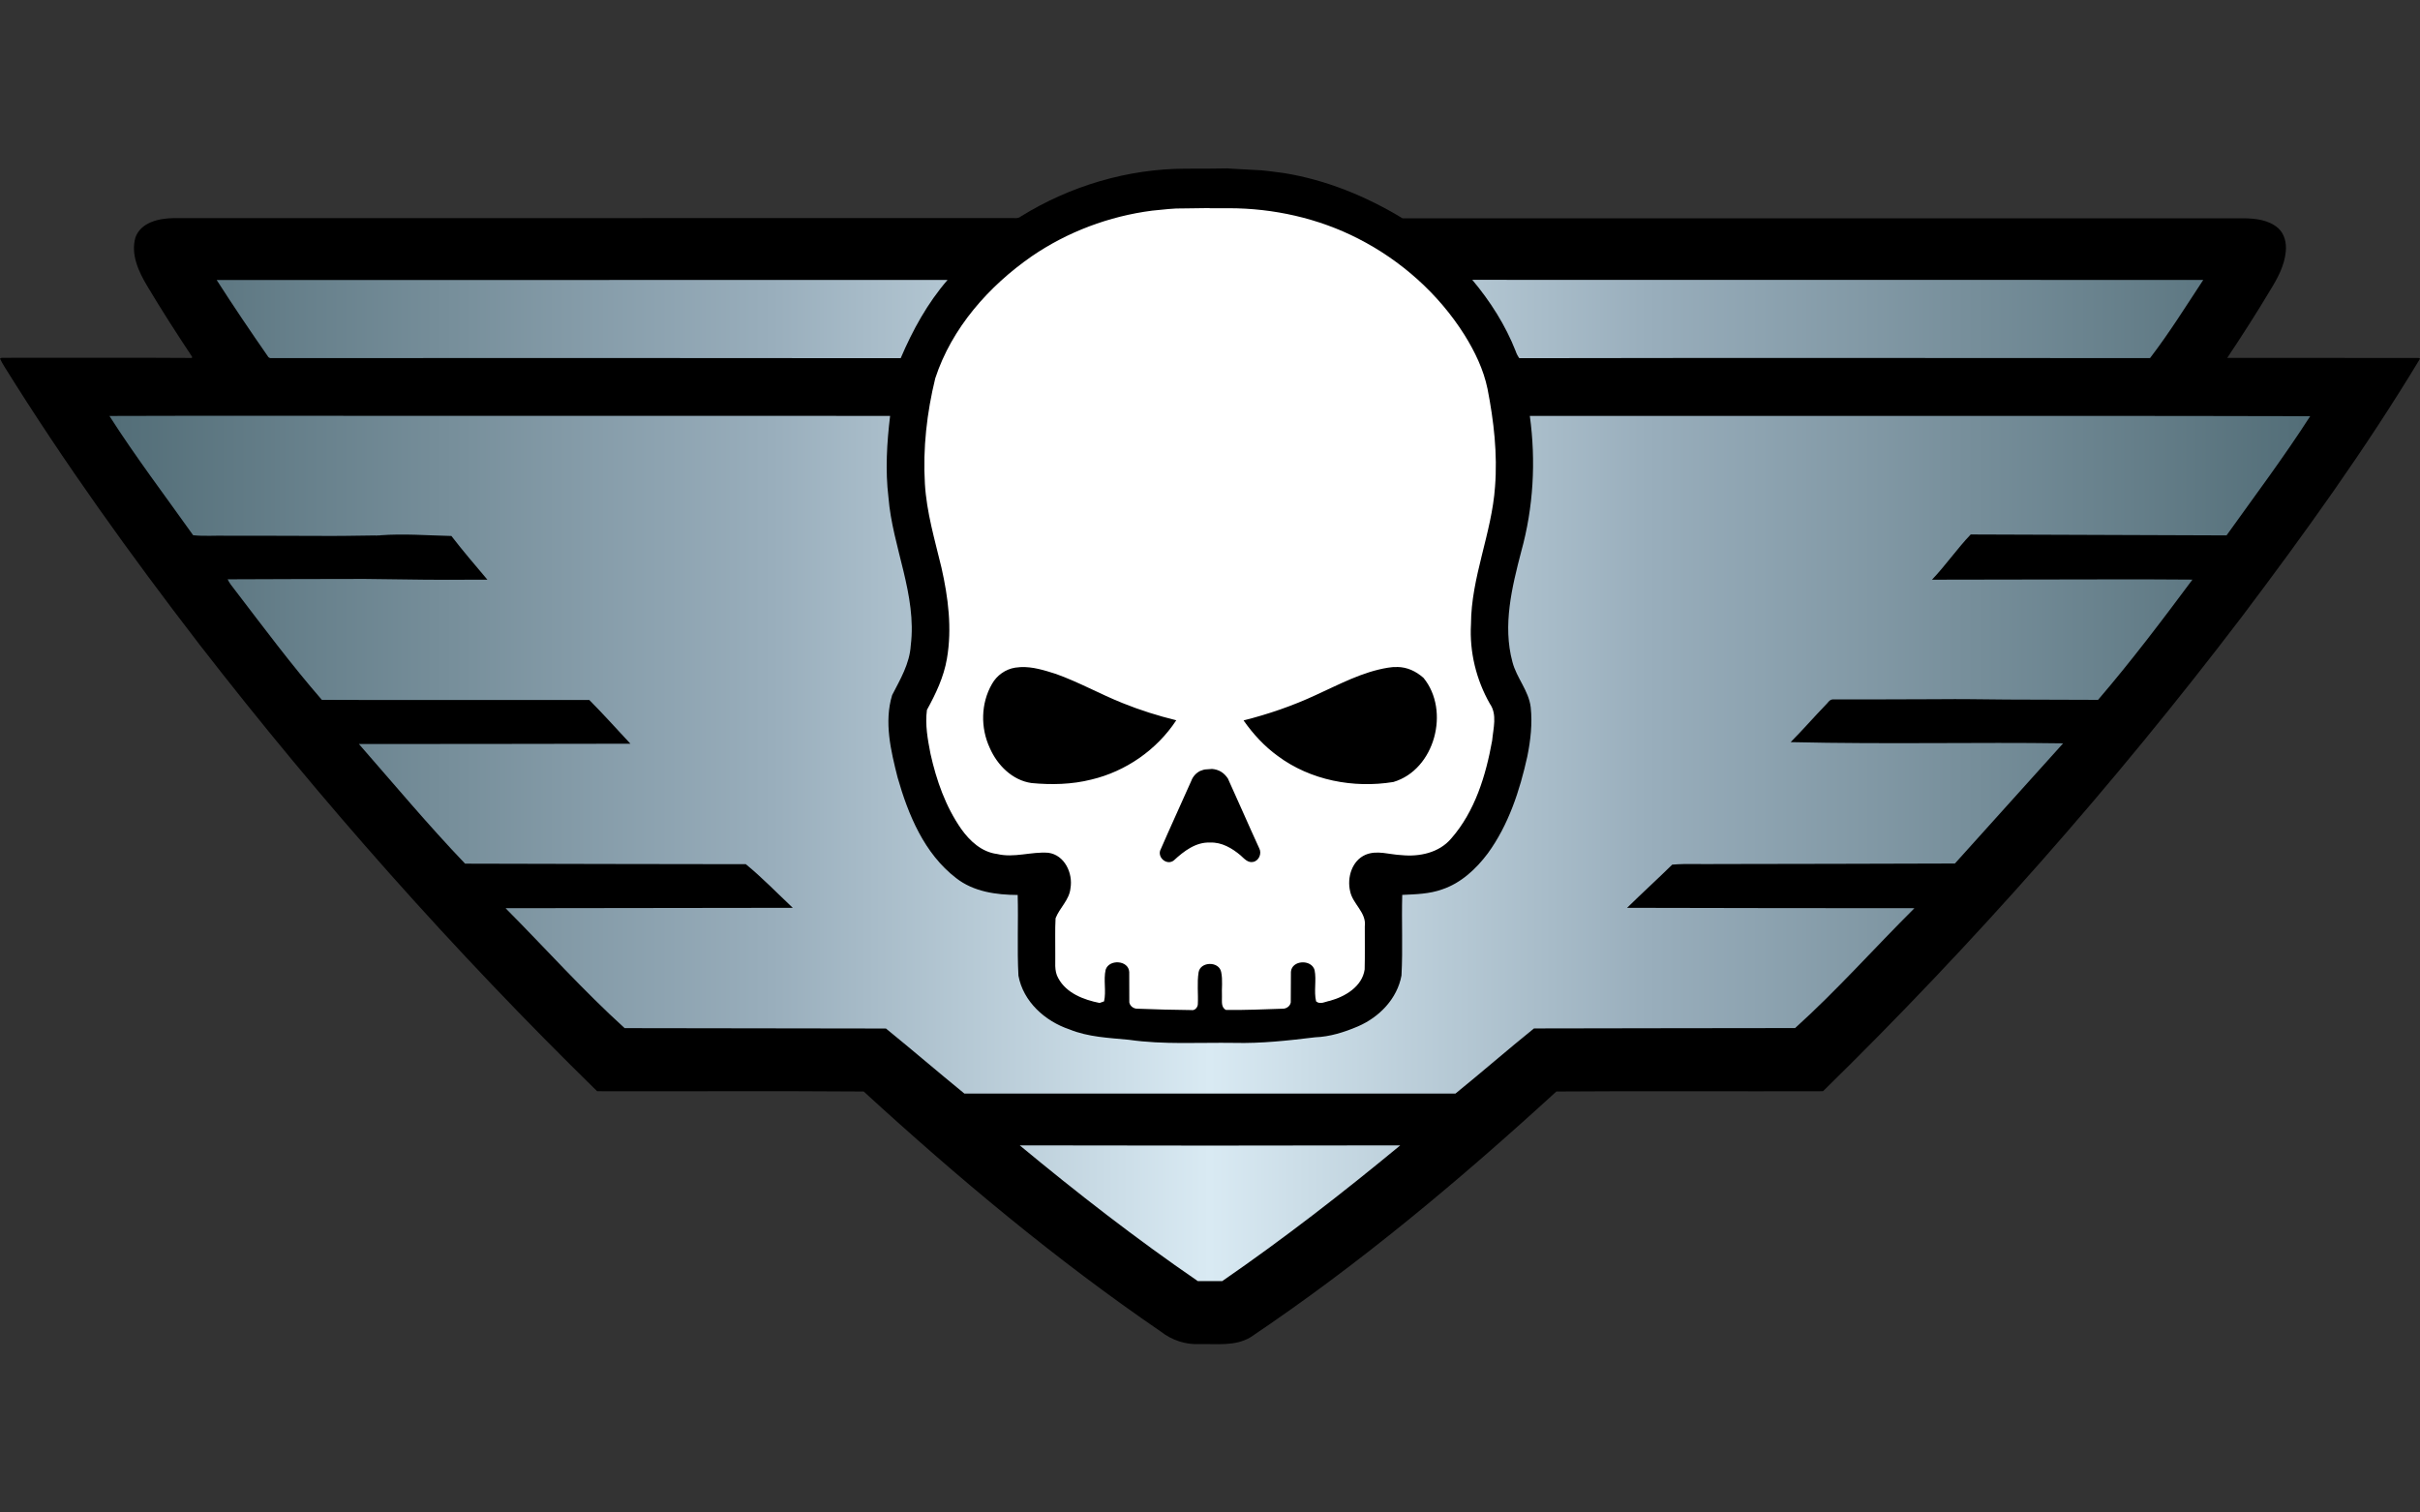 <?xml version="1.0" encoding="UTF-8" standalone="no"?>
<!DOCTYPE svg PUBLIC "-//W3C//DTD SVG 1.1//EN" "http://www.w3.org/Graphics/SVG/1.1/DTD/svg11.dtd">
<svg width="320" height="200" viewBox="0 0 320 200" version="1.1" xmlns="http://www.w3.org/2000/svg" xmlns:xlink="http://www.w3.org/1999/xlink" xml:space="preserve" xmlns:serif="http://www.serif.com/" style="fill-rule:evenodd;clip-rule:evenodd;stroke-linejoin:round;stroke-miterlimit:2;">
    <rect x="0" y="0" width="320" height="200" fill="#333333" stroke="none"/>
    <g transform="matrix(10,0,0,10,2.84217e-14,-59.976)">
        <path d="M16.248,8.226C16.816,8.26 16.574,8.234 16.978,8.286C17.535,8.376 18.065,8.593 18.545,8.884C22.253,8.883 25.96,8.884 29.668,8.884C29.826,8.886 30,8.905 30.124,9.014C30.21,9.091 30.237,9.213 30.225,9.325C30.208,9.508 30.119,9.673 30.025,9.826C29.842,10.133 29.649,10.433 29.451,10.73C30.295,10.731 31.138,10.73 31.982,10.731L32.001,10.74C31.286,11.926 30.475,13.051 29.642,14.156C27.951,16.376 26.1,18.475 24.106,20.427C22.931,20.431 21.755,20.422 20.58,20.431C19.304,21.599 17.975,22.714 16.538,23.679C16.332,23.804 16.085,23.765 15.857,23.771C15.675,23.779 15.495,23.719 15.352,23.607C13.96,22.655 12.664,21.57 11.421,20.431C10.247,20.422 9.071,20.43 7.896,20.427C6.01,18.582 4.253,16.604 2.636,14.518C1.724,13.333 0.848,12.116 0.058,10.845C0.037,10.811 0.017,10.776 -0,10.74L0.02,10.729C0.859,10.73 1.699,10.725 2.538,10.731L2.54,10.715C2.336,10.408 2.136,10.097 1.947,9.78C1.834,9.591 1.727,9.364 1.79,9.14C1.861,8.936 2.105,8.884 2.295,8.882C5.983,8.881 9.671,8.882 13.36,8.881C13.406,8.877 13.459,8.895 13.498,8.86C14.149,8.457 14.91,8.229 15.677,8.228L16.003,8.227L16.248,8.224L16.248,8.226Z" style="fill-rule:nonzero;"/>
    </g>
    <g transform="matrix(10,0,0,10,2.84217e-14,-59.976)">
        <path d="M2.865,9.7C6.087,9.699 9.308,9.701 12.53,9.699C12.265,10.005 12.068,10.363 11.91,10.734C9.131,10.73 6.351,10.732 3.571,10.733L3.55,10.721C3.316,10.385 3.086,10.045 2.865,9.7ZM19.469,9.699C19.706,9.982 19.907,10.297 20.042,10.641C20.053,10.675 20.069,10.705 20.09,10.734C22.87,10.729 25.65,10.731 28.43,10.733C28.683,10.403 28.905,10.047 29.134,9.699C25.912,9.698 22.691,9.7 19.469,9.698L19.469,9.699ZM27.281,15.827C26.145,15.81 24.986,15.841 23.678,15.811C23.836,15.652 23.983,15.483 24.139,15.321C24.169,15.295 24.188,15.25 24.233,15.246C24.426,15.246 24.619,15.247 24.812,15.246C26.306,15.243 25.512,15.238 26.542,15.248L27.743,15.252C28.182,14.74 28.589,14.202 28.991,13.662C27.973,13.656 28.577,13.659 25.547,13.663C25.728,13.473 25.878,13.254 26.059,13.065C26.495,13.068 27.616,13.069 29.395,13.077L29.442,13.077C29.815,12.555 30.201,12.041 30.548,11.501C29.564,11.497 28.58,11.499 27.595,11.497L24.92,11.497C23.356,11.497 21.793,11.496 20.229,11.497C20.311,12.094 20.277,12.707 20.116,13.288C19.993,13.761 19.868,14.265 19.999,14.75C20.053,14.962 20.215,15.13 20.241,15.351C20.264,15.568 20.239,15.787 20.196,16C20.096,16.452 19.948,16.906 19.672,17.284C19.518,17.489 19.319,17.674 19.073,17.757C18.903,17.819 18.72,17.823 18.542,17.831C18.532,18.186 18.551,18.542 18.532,18.897C18.476,19.204 18.238,19.448 17.958,19.569C17.778,19.646 17.586,19.707 17.39,19.714C17.035,19.757 16.678,19.797 16.32,19.788C15.856,19.781 15.389,19.813 14.928,19.747C14.663,19.721 14.391,19.712 14.14,19.609C13.819,19.501 13.53,19.243 13.467,18.899C13.448,18.544 13.467,18.188 13.457,17.832C13.173,17.831 12.872,17.789 12.642,17.608C12.222,17.285 12.01,16.773 11.869,16.278C11.78,15.926 11.688,15.546 11.797,15.189C11.904,14.982 12.028,14.773 12.043,14.534C12.126,13.861 11.801,13.234 11.748,12.573C11.705,12.215 11.727,11.854 11.77,11.497L4.132,11.496L3.08,11.496C2.844,11.496 2.608,11.497 2.372,11.496L2.34,11.496C2.042,11.496 1.744,11.497 1.447,11.498C1.793,12.039 2.182,12.552 2.554,13.075C2.705,13.091 2.858,13.077 3.01,13.082L3.514,13.082C4.731,13.083 4.159,13.089 4.967,13.078L4.967,13.08L4.995,13.078L5.025,13.078L5.025,13.076C5.339,13.052 5.654,13.078 5.969,13.085C6.121,13.282 6.284,13.473 6.445,13.663C5.372,13.665 5.909,13.665 4.821,13.653C4.217,13.655 3.613,13.654 3.01,13.658C3.034,13.71 3.072,13.754 3.107,13.8C3.482,14.29 3.851,14.786 4.256,15.252C4.455,15.252 4.654,15.256 7.793,15.254C7.979,15.442 8.156,15.639 8.336,15.832C7.14,15.833 5.943,15.837 4.746,15.836C5.209,16.366 5.665,16.911 6.15,17.418C7.387,17.422 8.625,17.423 9.862,17.425C10.077,17.601 10.278,17.809 10.483,18.002C9.217,18.004 7.951,18.006 6.685,18.007C7.21,18.535 7.708,19.093 8.26,19.593C9.412,19.596 10.563,19.595 11.715,19.598C12.063,19.881 12.404,20.174 12.752,20.458L19.246,20.458C19.595,20.175 19.934,19.879 20.284,19.597C21.435,19.594 22.586,19.594 23.737,19.592C24.29,19.093 24.787,18.532 25.315,18.007C24.049,18.008 22.782,18.004 21.515,18.002C21.712,17.809 21.915,17.624 22.112,17.431C22.308,17.414 22.509,17.428 22.707,17.423C23.755,17.421 24.802,17.42 25.85,17.416L27.281,15.827ZM13.484,21.143C14.244,21.773 15.025,22.38 15.839,22.938C15.946,22.938 16.054,22.939 16.162,22.938C16.975,22.377 17.755,21.772 18.516,21.143C16.839,21.147 15.162,21.147 13.484,21.143Z" style="fill:url(#_Linear1);fill-rule:nonzero;"/>
    </g>
    <g transform="matrix(10,0,0,10,2.84217e-14,-59.976)">
        <path d="M15.995,8.751L16.249,8.751C16.839,8.751 17.432,8.883 17.958,9.152C18.527,9.442 19.021,9.882 19.363,10.423C19.501,10.644 19.617,10.883 19.67,11.14C19.753,11.565 19.803,12 19.769,12.434C19.726,13.051 19.453,13.629 19.451,14.252C19.43,14.618 19.52,14.986 19.701,15.304C19.801,15.446 19.745,15.63 19.731,15.79C19.648,16.252 19.504,16.727 19.189,17.086C19.029,17.275 18.768,17.329 18.532,17.305C18.374,17.299 18.208,17.235 18.055,17.301C17.876,17.379 17.81,17.604 17.853,17.783C17.886,17.951 18.071,18.063 18.047,18.247C18.046,18.437 18.05,18.627 18.045,18.817C18.012,19.043 17.789,19.175 17.587,19.231C17.527,19.241 17.457,19.286 17.403,19.239C17.371,19.105 17.41,18.96 17.383,18.825C17.341,18.679 17.082,18.692 17.07,18.848C17.067,18.983 17.071,19.118 17.068,19.253C17.059,19.303 17.01,19.337 16.961,19.336C16.711,19.344 16.461,19.356 16.211,19.352C16.143,19.318 16.16,19.236 16.158,19.174C16.153,19.067 16.17,18.957 16.148,18.852C16.121,18.706 15.873,18.709 15.849,18.855C15.827,18.995 15.846,19.138 15.839,19.278C15.837,19.319 15.798,19.364 15.753,19.354C15.515,19.352 15.277,19.345 15.04,19.336C14.99,19.337 14.942,19.302 14.933,19.252C14.931,19.118 14.934,18.984 14.932,18.85C14.923,18.693 14.664,18.678 14.62,18.821C14.589,18.957 14.63,19.104 14.599,19.239C14.584,19.244 14.555,19.255 14.54,19.26C14.331,19.218 14.101,19.132 13.994,18.933C13.935,18.832 13.959,18.713 13.954,18.602C13.956,18.448 13.949,18.294 13.958,18.14C14.011,18.002 14.14,17.898 14.155,17.744C14.19,17.546 14.078,17.302 13.861,17.274C13.635,17.257 13.409,17.345 13.184,17.29C12.982,17.265 12.824,17.119 12.711,16.96C12.504,16.664 12.382,16.316 12.304,15.965C12.267,15.775 12.231,15.579 12.257,15.385C12.374,15.172 12.48,14.95 12.521,14.709C12.591,14.308 12.538,13.896 12.449,13.503C12.361,13.136 12.252,12.772 12.23,12.394C12.202,11.926 12.256,11.454 12.367,11C12.585,10.334 13.074,9.782 13.642,9.387C14.115,9.063 14.667,8.856 15.235,8.783C15.657,8.742 15.403,8.76 15.997,8.749L15.995,8.751ZM16.022,16.166C15.901,16.177 15.951,16.164 15.87,16.192C15.816,16.219 15.774,16.265 15.753,16.322C15.616,16.631 15.474,16.938 15.34,17.247C15.311,17.349 15.438,17.444 15.523,17.374C15.654,17.253 15.813,17.13 16.002,17.139C16.154,17.132 16.293,17.214 16.405,17.309C16.451,17.35 16.5,17.41 16.57,17.395C16.647,17.381 16.688,17.283 16.651,17.215C16.51,16.908 16.376,16.598 16.236,16.291C16.183,16.214 16.119,16.173 16.023,16.165L16.022,16.166ZM13.494,14.819L13.425,14.826C13.296,14.846 13.181,14.928 13.117,15.042C12.969,15.298 12.964,15.622 13.088,15.888C13.187,16.115 13.386,16.316 13.64,16.352C13.904,16.377 14.173,16.371 14.431,16.306C14.886,16.198 15.297,15.913 15.554,15.522C15.313,15.463 15.075,15.388 14.845,15.295C14.547,15.176 14.265,15.017 13.962,14.909C13.81,14.861 13.655,14.811 13.493,14.819L13.494,14.819ZM18.473,14.818L18.415,14.819L18.352,14.827C18.013,14.882 17.709,15.048 17.4,15.188C17.093,15.331 16.772,15.441 16.444,15.524C16.569,15.703 16.719,15.866 16.896,15.994C17.328,16.316 17.898,16.424 18.425,16.338C18.973,16.176 19.179,15.395 18.823,14.961C18.722,14.873 18.61,14.819 18.473,14.817L18.473,14.818Z" style="fill:white;fill-rule:nonzero;"/>
    </g>
    <defs>
        <linearGradient id="_Linear1" x1="0" y1="0" x2="1" y2="0" gradientUnits="userSpaceOnUse" gradientTransform="matrix(29.101,0,0,13.24,1.447,16.318)"><stop offset="0" style="stop-color:rgb(83,110,120);stop-opacity:1"/><stop offset="0.3" style="stop-color:rgb(153,174,188);stop-opacity:1"/><stop offset="0.5" style="stop-color:rgb(217,234,243);stop-opacity:1"/><stop offset="0.7" style="stop-color:rgb(153,174,188);stop-opacity:1"/><stop offset="1" style="stop-color:rgb(83,110,120);stop-opacity:1"/></linearGradient>
    </defs>
</svg>
